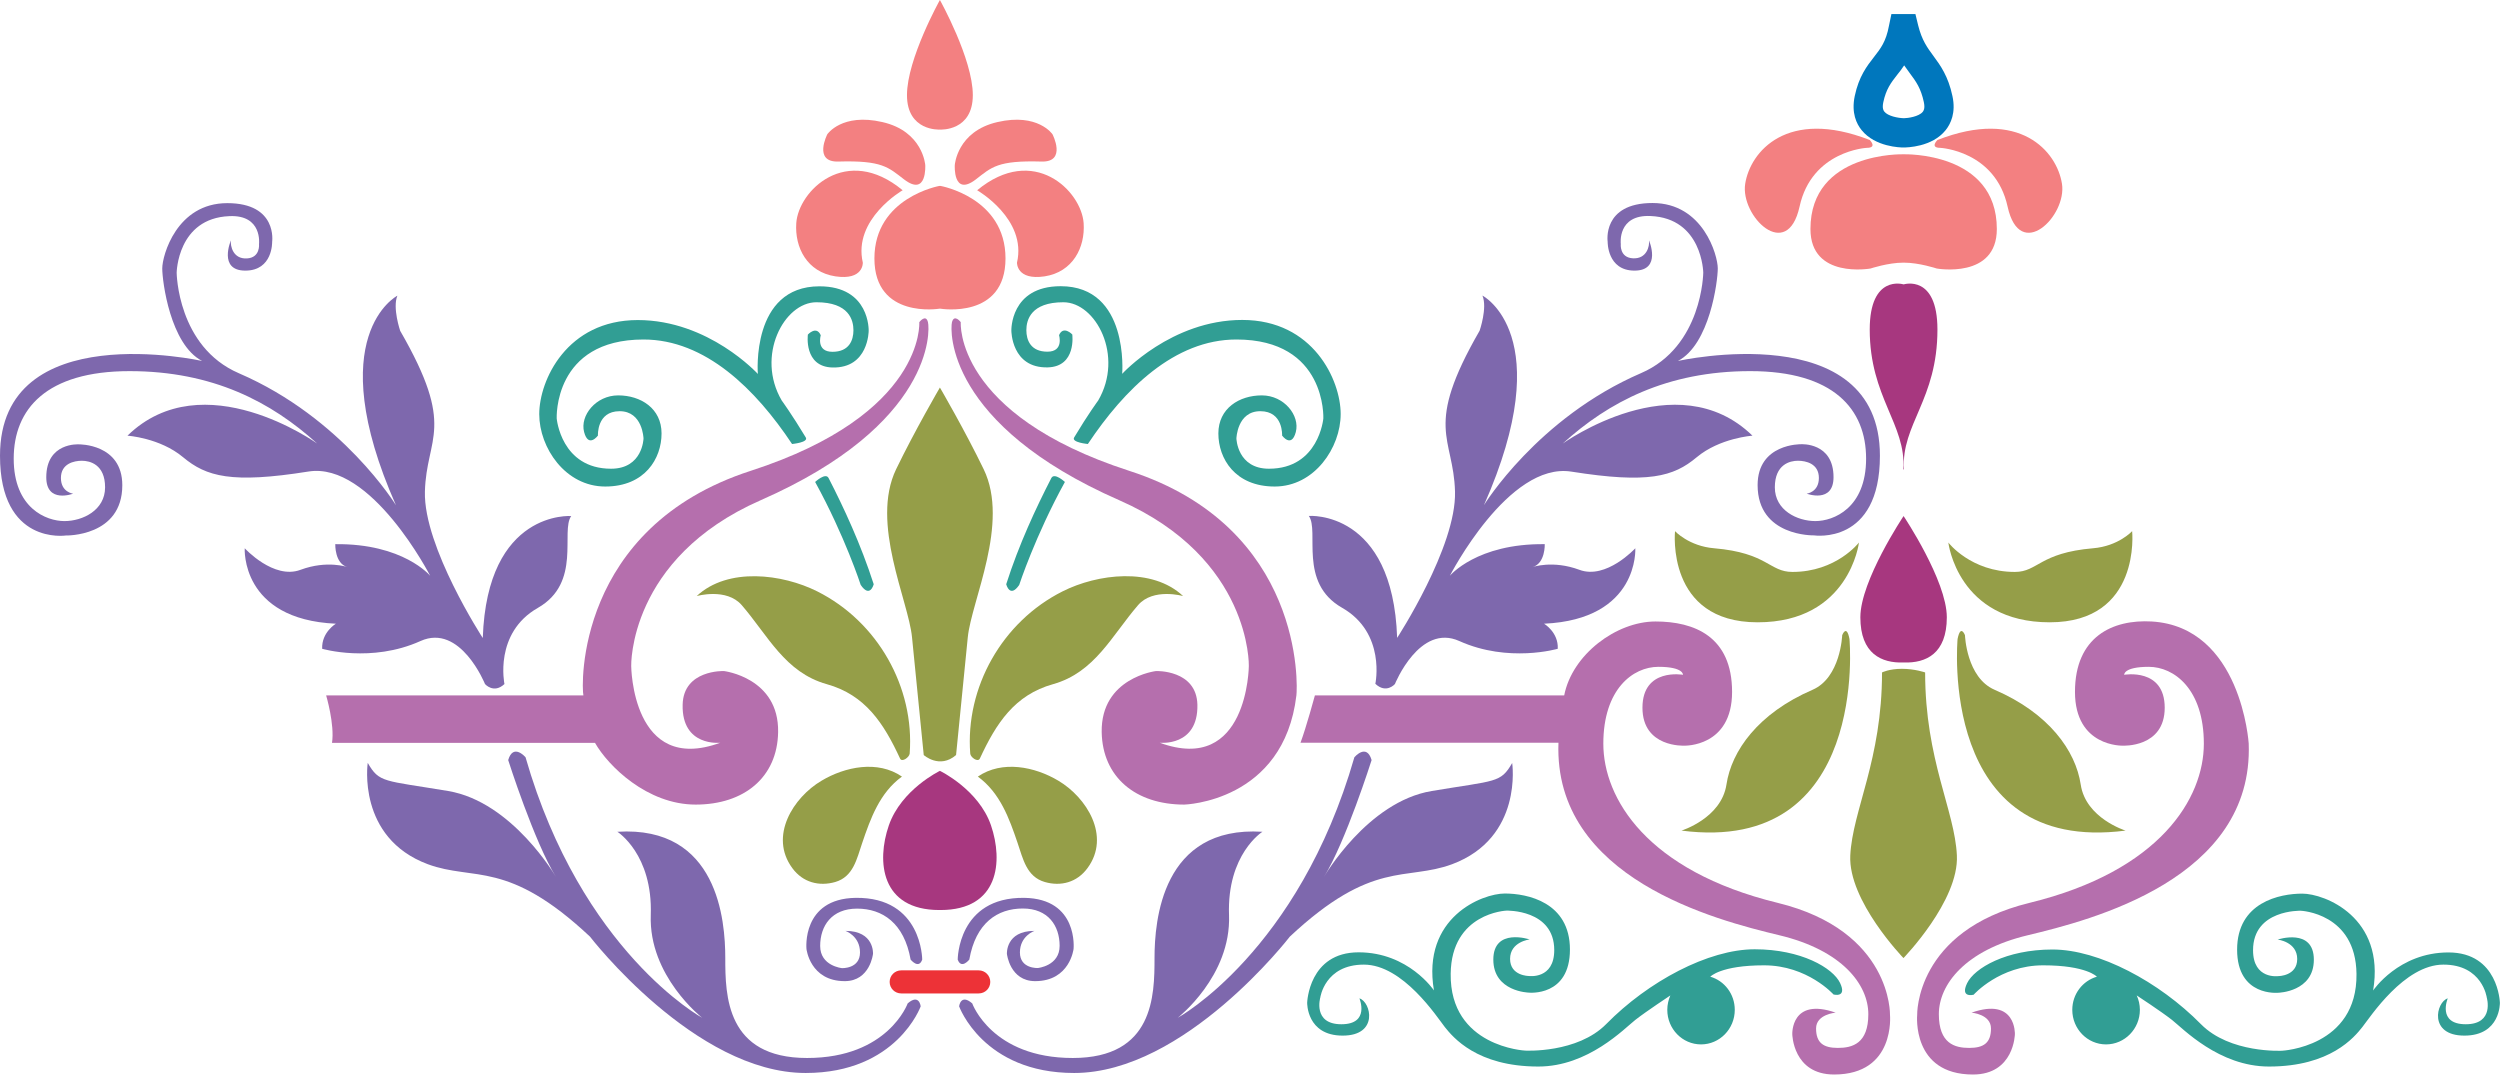 <?xml version="1.0" encoding="utf-8"?>
<!-- Generator: Adobe Illustrator 15.0.0, SVG Export Plug-In . SVG Version: 6.00 Build 0)  -->
<!DOCTYPE svg PUBLIC "-//W3C//DTD SVG 1.1//EN" "http://www.w3.org/Graphics/SVG/1.1/DTD/svg11.dtd">
<svg version="1.1" id="Layer_1" xmlns="http://www.w3.org/2000/svg" xmlns:xlink="http://www.w3.org/1999/xlink" x="0px" y="0px"
	 width="21.34px" height="9.172px" viewBox="0 0 21.34 9.172" enable-background="new 0 0 21.34 9.172" xml:space="preserve">
<g id="_228926928">
	<path id="_228926664" fill="#959E48" d="M10.099,5.088C9.834,4.839,9.368,4.898,9.07,5.048c-0.516,0.259-0.831,0.82-0.788,1.385
		C8.284,6.464,8.347,6.51,8.364,6.475c0.139-0.3,0.296-0.543,0.625-0.635c0.356-0.1,0.501-0.414,0.725-0.674
		C9.844,5.015,10.099,5.088,10.099,5.088z"/>
	<path id="_229439240" fill="#959E48" d="M8.919,7.529C9.055,7.568,9.193,7.533,9.283,7.41c0.201-0.273-0.009-0.604-0.249-0.746
		c-0.201-0.12-0.48-0.177-0.687-0.035c0.19,0.139,0.268,0.357,0.339,0.566C8.733,7.333,8.763,7.484,8.919,7.529z"/>
	<path id="_229439744" fill="#7E68AD" d="M8.274,8.191c0.055-0.313,0.24-0.436,0.457-0.436c0.216,0,0.314,0.147,0.314,0.319
		c0,0.171-0.186,0.189-0.186,0.189S8.706,8.271,8.706,8.13c0-0.141,0.124-0.184,0.124-0.184c-0.247,0-0.235,0.196-0.235,0.196
		S8.62,8.375,8.836,8.375c0.297,0,0.328-0.275,0.328-0.275s0.043-0.429-0.421-0.436C8.175,7.657,8.175,8.191,8.175,8.191
		C8.206,8.277,8.274,8.191,8.274,8.191z"/>
	<path id="_229438808" fill="#ED3237" d="M7.693,8.283c-0.055,0-0.099,0.044-0.099,0.099c0,0.054,0.044,0.098,0.099,0.098h0.661
		c0.055,0,0.099-0.044,0.099-0.098c0-0.055-0.044-0.099-0.099-0.099H7.693z"/>
	<path id="_229440320" fill="#319E94" d="M9.286,3.79c0.312-0.468,0.739-0.892,1.268-0.892c0.772,0,0.742,0.674,0.742,0.674
		s-0.038,0.429-0.464,0.429c-0.271,0-0.278-0.258-0.278-0.258S10.56,3.51,10.758,3.51s0.186,0.208,0.186,0.208s0.08,0.11,0.117-0.03
		s-0.099-0.313-0.29-0.313c-0.192,0-0.371,0.11-0.371,0.325c0,0.214,0.142,0.453,0.481,0.453s0.563-0.331,0.563-0.619
		s-0.234-0.803-0.84-0.803s-1.025,0.46-1.025,0.46s0.062-0.748-0.525-0.748c-0.433,0-0.421,0.38-0.421,0.38s0,0.32,0.31,0.313
		c0.247-0.006,0.21-0.281,0.21-0.281S9.077,2.775,9.04,2.861c0,0,0.043,0.141-0.099,0.141c-0.143,0-0.18-0.098-0.18-0.184
		S8.799,2.58,9.077,2.58s0.519,0.459,0.297,0.839c0,0-0.086,0.116-0.205,0.315C9.143,3.777,9.286,3.79,9.286,3.79z"/>
	<path id="_229440344" fill="#319E94" d="M9.09,4.114C8.836,4.576,8.7,4.993,8.7,4.993C8.62,5.11,8.589,4.987,8.589,4.987
		c0.109-0.341,0.254-0.651,0.385-0.906C9,4.03,9.09,4.114,9.09,4.114z"/>
	<path id="_229439792" fill="#B56FAD" d="M10.109,6.868c-0.414,0-0.698-0.233-0.705-0.619C9.397,5.784,9.868,5.728,9.868,5.728
		s0.346-0.013,0.353,0.288c0.007,0.361-0.322,0.324-0.322,0.324c0.754,0.276,0.761-0.655,0.761-0.655s0.024-0.919-1.106-1.415
		c-1.475-0.647-1.445-1.446-1.428-1.52c0.02-0.073,0.075,0,0.075,0S8.144,3.535,9.639,4.019c1.495,0.483,1.437,1.842,1.427,1.917
		C10.958,6.846,10.109,6.868,10.109,6.868z"/>
	<path id="_229440968" fill="#F38081" d="M9.25,1.905c0.014,0.208-0.093,0.417-0.333,0.454C8.676,2.395,8.681,2.242,8.681,2.242
		c0.087-0.373-0.34-0.618-0.34-0.618C8.824,1.225,9.231,1.63,9.25,1.905z"/>
	<path id="_229440296" fill="#F38081" d="M8.514,1.042c0.346-0.08,0.47,0.104,0.47,0.104s0.124,0.239-0.093,0.233
		C8.514,1.368,8.465,1.427,8.329,1.532C8.133,1.682,8.15,1.409,8.15,1.409S8.169,1.121,8.514,1.042z"/>
	<path id="_229441136" fill="#959E48" d="M7.885,6.445c0,0-0.069-0.7-0.1-1.005c-0.03-0.313-0.357-0.974-0.136-1.434
		c0.16-0.331,0.374-0.698,0.374-0.698s0.214,0.367,0.374,0.698C8.62,4.467,8.292,5.128,8.261,5.44c-0.03,0.305-0.1,1.005-0.1,1.005
		C8.02,6.567,7.885,6.445,7.885,6.445z"/>
	<path id="_229438952" fill="#959E48" d="M5.947,5.088c0.267-0.249,0.732-0.189,1.029-0.04c0.517,0.259,0.832,0.82,0.789,1.385
		C7.762,6.464,7.699,6.51,7.683,6.475c-0.139-0.3-0.296-0.543-0.626-0.635c-0.356-0.1-0.501-0.414-0.725-0.674
		C6.202,5.015,5.947,5.088,5.947,5.088z"/>
	<path id="_229441304" fill="#959E48" d="M7.129,7.529C6.992,7.568,6.853,7.533,6.763,7.41c-0.201-0.273,0.009-0.604,0.25-0.746
		c0.201-0.12,0.48-0.177,0.686-0.035C7.509,6.767,7.431,6.986,7.36,7.195C7.313,7.333,7.284,7.484,7.129,7.529z"/>
	<path id="_229428560" fill="#A7377F" d="M8.028,7.768c0.5,0,0.536-0.416,0.431-0.723C8.354,6.739,8.023,6.58,8.023,6.58
		s-0.33,0.159-0.436,0.466S7.518,7.768,8.019,7.768H8.028z"/>
	<path id="_229441472" fill="#7E68AD" d="M7.773,8.191C7.718,7.879,7.532,7.756,7.316,7.756c-0.217,0-0.315,0.147-0.315,0.319
		c0,0.171,0.186,0.189,0.186,0.189S7.341,8.271,7.341,8.13c0-0.141-0.124-0.184-0.124-0.184c0.248,0,0.235,0.196,0.235,0.196
		S7.427,8.375,7.211,8.375c-0.297,0-0.327-0.275-0.327-0.275s-0.043-0.429,0.42-0.436c0.568-0.007,0.568,0.527,0.568,0.527
		C7.842,8.277,7.773,8.191,7.773,8.191z"/>
	<path id="_229441328" fill="#7E68AD" d="M7.859,8.59c0,0-0.203,0.569-0.982,0.569c-0.945,0-1.841-1.164-1.841-1.164
		C4.332,7.334,4.048,7.523,3.652,7.377C3.044,7.15,3.139,6.512,3.139,6.512C3.238,6.684,3.275,6.66,3.825,6.752
		s0.921,0.734,0.921,0.734c-0.186-0.3-0.408-0.998-0.408-0.998c0.043-0.147,0.148-0.024,0.148-0.024
		c0.476,1.66,1.508,2.224,1.508,2.224S5.536,8.332,5.555,7.811C5.573,7.291,5.27,7.1,5.27,7.1C6.13,7.046,6.191,7.86,6.191,8.178
		c0,0.319,0.007,0.853,0.698,0.853c0.692,0,0.859-0.466,0.859-0.466C7.847,8.479,7.859,8.59,7.859,8.59z"/>
	<path id="_229441568" fill="#319E94" d="M6.761,3.79C6.45,3.322,6.021,2.898,5.493,2.898c-0.772,0-0.741,0.674-0.741,0.674
		s0.037,0.429,0.464,0.429c0.271,0,0.277-0.258,0.277-0.258S5.487,3.51,5.289,3.51c-0.197,0-0.185,0.208-0.185,0.208
		s-0.081,0.11-0.118-0.03s0.1-0.313,0.291-0.313s0.37,0.11,0.37,0.325c0,0.214-0.142,0.453-0.481,0.453S4.603,3.823,4.603,3.535
		s0.235-0.803,0.841-0.803s1.025,0.46,1.025,0.46S6.408,2.444,6.995,2.444c0.433,0,0.42,0.38,0.42,0.38s0,0.32-0.309,0.313
		c-0.247-0.006-0.21-0.281-0.21-0.281s0.073-0.08,0.11,0.006c0,0-0.043,0.141,0.1,0.141c0.142,0,0.179-0.098,0.179-0.184
		S7.248,2.58,6.969,2.58c-0.277,0-0.519,0.459-0.296,0.839c0,0,0.085,0.116,0.205,0.315C6.904,3.777,6.761,3.79,6.761,3.79z"/>
	<path id="_229440944" fill="#319E94" d="M6.958,4.114c0.254,0.462,0.389,0.879,0.389,0.879C7.427,5.11,7.458,4.987,7.458,4.987
		C7.348,4.646,7.204,4.336,7.073,4.081C7.048,4.03,6.958,4.114,6.958,4.114z"/>
	<path id="_229441832" fill="#B56FAD" d="M2.784,5.936H4.98C4.962,5.863,4.913,4.503,6.408,4.019
		c1.495-0.484,1.439-1.269,1.439-1.269s0.056-0.073,0.074,0s0.048,0.872-1.428,1.52C5.363,4.766,5.388,5.685,5.388,5.685
		s0.006,0.932,0.76,0.655c0,0-0.329,0.037-0.321-0.324c0.006-0.301,0.352-0.288,0.352-0.288S6.65,5.784,6.642,6.249
		c-0.006,0.386-0.29,0.619-0.704,0.619S5.19,6.537,5.079,6.341H2.834C2.858,6.185,2.784,5.936,2.784,5.936z"/>
	<path id="_229441592" fill="#7E68AD" d="M4.14,5.839c0,0-0.21-0.521-0.551-0.367C3.17,5.661,2.75,5.538,2.75,5.538
		C2.744,5.397,2.867,5.324,2.867,5.324C2.052,5.287,2.089,4.68,2.089,4.68s0.247,0.27,0.476,0.184
		c0.229-0.085,0.401-0.023,0.401-0.023c-0.11-0.031-0.104-0.196-0.104-0.196c0.581-0.007,0.81,0.27,0.81,0.27
		S3.17,3.939,2.633,4.025C1.975,4.13,1.761,4.068,1.563,3.903C1.365,3.737,1.088,3.719,1.088,3.719
		c0.648-0.631,1.619,0.067,1.619,0.067c-0.39-0.354-0.89-0.618-1.601-0.618S0.117,3.492,0.117,3.915S0.395,4.448,0.55,4.448
		c0.155,0,0.347-0.092,0.347-0.288s-0.13-0.227-0.198-0.227c-0.067,0-0.179,0.024-0.179,0.147c0,0.122,0.104,0.134,0.104,0.134
		S0.395,4.301,0.395,4.074c0-0.3,0.278-0.281,0.278-0.281s0.371-0.007,0.371,0.349c0,0.441-0.482,0.429-0.482,0.429S0,4.656,0,3.89
		c0-1.194,1.725-0.809,1.725-0.809c-0.272-0.141-0.34-0.68-0.34-0.79S1.508,1.734,1.94,1.734s0.383,0.331,0.383,0.331
		S2.33,2.31,2.094,2.31c-0.234,0-0.123-0.258-0.123-0.258C1.965,2.101,1.99,2.212,2.107,2.206s0.104-0.123,0.104-0.123
		s0.031-0.251-0.253-0.238C1.514,1.863,1.508,2.328,1.508,2.328S1.514,2.96,2.039,3.186C2.925,3.568,3.38,4.313,3.38,4.313
		C2.737,2.861,3.392,2.524,3.392,2.524c-0.043,0.104,0.024,0.3,0.024,0.3c0.482,0.834,0.223,0.901,0.211,1.373
		C3.615,4.669,4.121,5.446,4.121,5.446C4.158,4.35,4.876,4.405,4.876,4.405C4.783,4.534,4.968,4.974,4.591,5.189
		S4.306,5.839,4.306,5.839C4.214,5.925,4.14,5.839,4.14,5.839z"/>
	<path id="_229442000" fill="#F38081" d="M8.028,2.635c0,0,0.555,0.092,0.555-0.429S8.028,1.587,8.028,1.587H8.019
		c0,0-0.555,0.099-0.555,0.619s0.555,0.429,0.555,0.429H8.028z"/>
	<path id="_229441280" fill="#F38081" d="M6.797,1.905C6.783,2.113,6.889,2.322,7.131,2.359c0.241,0.036,0.234-0.117,0.234-0.117
		c-0.086-0.373,0.34-0.618,0.34-0.618C7.223,1.225,6.815,1.63,6.797,1.905z"/>
	<path id="_229442168" fill="#F38081" d="M7.532,1.042c-0.346-0.08-0.47,0.104-0.47,0.104S6.939,1.385,7.155,1.379
		c0.377-0.011,0.427,0.049,0.563,0.153c0.197,0.15,0.18-0.123,0.18-0.123S7.879,1.121,7.532,1.042z"/>
	<path id="_229441448" fill="#F38081" d="M8.028,1.106c0,0,0.276,0.015,0.276-0.294C8.304,0.503,8.023,0,8.023,0
		S7.742,0.503,7.742,0.812c0,0.309,0.277,0.294,0.277,0.294H8.028z"/>
</g>
<path id="_228926760" fill="#7E68AD" d="M8.187,8.59c0,0,0.204,0.569,0.982,0.569c0.945,0,1.841-1.164,1.841-1.164
	C11.716,7.334,12,7.523,12.395,7.377c0.608-0.227,0.513-0.864,0.513-0.864c-0.099,0.172-0.136,0.147-0.687,0.239
	c-0.55,0.092-0.92,0.734-0.92,0.734c0.186-0.3,0.407-0.998,0.407-0.998c-0.043-0.147-0.147-0.024-0.147-0.024
	c-0.477,1.66-1.508,2.224-1.508,2.224s0.457-0.355,0.438-0.876S10.776,7.1,10.776,7.1C9.918,7.046,9.855,7.86,9.855,8.178
	c0,0.319-0.006,0.853-0.698,0.853S8.299,8.565,8.299,8.565C8.2,8.479,8.187,8.59,8.187,8.59z"/>
<path id="_387415200" fill="#B56FAD" d="M11.224,5.936h2.128c0.068-0.349,0.445-0.631,0.779-0.631c0.333,0,0.654,0.129,0.654,0.601
	s-0.407,0.459-0.407,0.459S14.02,6.384,14.02,6.041s0.346-0.281,0.346-0.281s0.006-0.068-0.21-0.068c-0.217,0-0.47,0.19-0.47,0.656
	c0,0.465,0.37,1.086,1.489,1.359c0.977,0.239,0.958,0.956,0.958,0.956s0.049,0.509-0.477,0.509c-0.352,0-0.357-0.344-0.357-0.344
	s-0.013-0.318,0.37-0.184c0,0-0.167,0.013-0.167,0.135c0,0.123,0.063,0.166,0.186,0.166c0.124,0,0.26-0.037,0.26-0.288
	c0-0.252-0.223-0.546-0.761-0.674c-0.537-0.129-1.927-0.484-1.884-1.643h-2.202C11.15,6.209,11.224,5.936,11.224,5.936z"/>
<path id="_228926856" fill="#7E68AD" d="M11.907,5.839c0,0,0.21-0.521,0.55-0.367c0.42,0.189,0.84,0.066,0.84,0.066
	c0.007-0.141-0.117-0.214-0.117-0.214c0.815-0.037,0.779-0.644,0.779-0.644s-0.248,0.27-0.477,0.184
	c-0.229-0.085-0.401-0.023-0.401-0.023c0.111-0.031,0.105-0.196,0.105-0.196c-0.581-0.007-0.81,0.27-0.81,0.27
	s0.5-0.975,1.038-0.889c0.656,0.104,0.871,0.043,1.068-0.122c0.198-0.166,0.477-0.185,0.477-0.185
	c-0.649-0.631-1.619,0.067-1.619,0.067c0.389-0.354,0.89-0.618,1.6-0.618c0.711,0,0.989,0.324,0.989,0.747s-0.278,0.533-0.433,0.533
	s-0.346-0.092-0.346-0.288s0.129-0.227,0.197-0.227s0.179,0.024,0.179,0.147c0,0.122-0.104,0.134-0.104,0.134
	s0.229,0.086,0.229-0.141c0-0.3-0.278-0.281-0.278-0.281s-0.37-0.007-0.37,0.349c0,0.441,0.481,0.429,0.481,0.429
	s0.563,0.086,0.563-0.68c0-1.194-1.724-0.809-1.724-0.809c0.271-0.141,0.34-0.68,0.34-0.79s-0.124-0.558-0.557-0.558
	s-0.383,0.331-0.383,0.331S13.718,2.31,13.952,2.31c0.235,0,0.124-0.258,0.124-0.258c0.006,0.049-0.019,0.159-0.137,0.153
	c-0.117-0.006-0.104-0.123-0.104-0.123s-0.031-0.251,0.254-0.238c0.443,0.019,0.45,0.483,0.45,0.483s-0.006,0.632-0.531,0.858
	c-0.885,0.382-1.341,1.127-1.341,1.127c0.643-1.452-0.013-1.789-0.013-1.789c0.044,0.104-0.024,0.3-0.024,0.3
	c-0.481,0.834-0.223,0.901-0.21,1.373s-0.494,1.249-0.494,1.249c-0.037-1.096-0.754-1.041-0.754-1.041
	c0.093,0.129-0.093,0.569,0.284,0.784s0.284,0.649,0.284,0.649C11.833,5.925,11.907,5.839,11.907,5.839z"/>
<path id="_218649272" fill="#319E94" d="M13.959,8.706c-0.093,0.073-0.402,0.398-0.828,0.398c-0.525,0-0.729-0.251-0.798-0.337
	c-0.067-0.086-0.357-0.533-0.691-0.533S11.27,8.515,11.27,8.515s-0.067,0.228,0.18,0.228s0.154-0.221,0.154-0.221
	c0.099,0.03,0.167,0.318-0.143,0.318c-0.309,0-0.303-0.281-0.303-0.281s0.013-0.43,0.439-0.43c0.426,0,0.643,0.325,0.643,0.325
	c-0.105-0.625,0.413-0.827,0.605-0.827c0.191,0,0.556,0.073,0.556,0.478S13.05,8.473,13.05,8.473s-0.303-0.007-0.303-0.282
	s0.31-0.172,0.31-0.172s-0.167,0.019-0.167,0.166c0,0.146,0.16,0.146,0.16,0.146s0.217,0.031,0.217-0.221
	c0-0.349-0.408-0.337-0.408-0.337s-0.47,0.019-0.476,0.539c-0.008,0.625,0.637,0.656,0.637,0.656s0.444,0.024,0.691-0.227
	c0.357-0.363,0.871-0.638,1.267-0.638s0.668,0.159,0.729,0.288s-0.056,0.098-0.056,0.098S15.429,8.24,15.058,8.24
	s-0.459,0.097-0.459,0.097c0.121,0.035,0.209,0.148,0.209,0.283c0,0.163-0.129,0.295-0.288,0.295s-0.288-0.132-0.288-0.295
	c0-0.044,0.01-0.086,0.026-0.123C14.259,8.497,14.052,8.633,13.959,8.706z"/>
<path id="_218649224" fill="#959E48" d="M15.794,7.302c0.019-0.386,0.271-0.814,0.271-1.562c0,0,0.059-0.031,0.17-0.031
	s0.198,0.031,0.198,0.031c0,0.747,0.253,1.176,0.271,1.562c0.019,0.387-0.456,0.876-0.456,0.876S15.775,7.689,15.794,7.302z"/>
<path id="_179398128" fill="#959E48" d="M15.725,5.422c0,0-0.013,0.362-0.253,0.466c-0.464,0.2-0.692,0.521-0.735,0.809
	c-0.044,0.288-0.384,0.393-0.384,0.393c1.606,0.208,1.434-1.636,1.434-1.636C15.762,5.324,15.725,5.422,15.725,5.422z"/>
<path id="_208371920" fill="#959E48" d="M15.003,5.312c-0.785,0-0.705-0.778-0.705-0.778s0.118,0.128,0.334,0.146
	c0.457,0.039,0.47,0.202,0.668,0.202c0.376,0,0.568-0.251,0.568-0.251S15.787,5.312,15.003,5.312z"/>
<path id="_179398104" fill="#F38081" d="M15.96,1.195c-0.704-0.275-1.02,0.098-1.063,0.374c-0.043,0.275,0.358,0.673,0.464,0.195
	c0.104-0.478,0.574-0.502,0.574-0.502C16.028,1.262,15.96,1.195,15.96,1.195z"/>
<path id="_208371896" fill="#319E94" d="M18.54,8.706c0.093,0.073,0.401,0.398,0.828,0.398c0.525,0,0.729-0.251,0.797-0.337
	c0.068-0.086,0.358-0.533,0.692-0.533c0.333,0,0.37,0.281,0.37,0.281s0.068,0.228-0.179,0.228s-0.154-0.221-0.154-0.221
	c-0.099,0.03-0.167,0.318,0.142,0.318c0.31,0,0.303-0.281,0.303-0.281S21.327,8.13,20.9,8.13c-0.426,0-0.643,0.325-0.643,0.325
	c0.105-0.625-0.414-0.827-0.605-0.827s-0.556,0.073-0.556,0.478s0.352,0.368,0.352,0.368s0.303-0.007,0.303-0.282
	s-0.309-0.172-0.309-0.172s0.167,0.019,0.167,0.166c0,0.146-0.161,0.146-0.161,0.146s-0.216,0.031-0.216-0.221
	c0-0.349,0.407-0.337,0.407-0.337s0.47,0.019,0.476,0.539c0.008,0.625-0.636,0.656-0.636,0.656s-0.445,0.024-0.692-0.227
	C18.43,8.38,17.916,8.105,17.52,8.105s-0.667,0.159-0.729,0.288c-0.062,0.129,0.056,0.098,0.056,0.098S17.069,8.24,17.44,8.24
	s0.459,0.097,0.459,0.097c-0.121,0.035-0.21,0.148-0.21,0.283c0,0.163,0.129,0.295,0.288,0.295s0.289-0.132,0.289-0.295
	c0-0.044-0.01-0.086-0.027-0.123C18.239,8.497,18.447,8.633,18.54,8.706z"/>
<path id="_35455544" fill="#959E48" d="M16.773,5.422c0,0,0.012,0.362,0.253,0.466c0.464,0.2,0.692,0.521,0.735,0.809
	c0.043,0.288,0.383,0.393,0.383,0.393c-1.606,0.208-1.434-1.636-1.434-1.636C16.736,5.324,16.773,5.422,16.773,5.422z"/>
<path id="_229475376" fill="#959E48" d="M17.496,5.312c0.784,0,0.704-0.778,0.704-0.778s-0.117,0.128-0.334,0.146
	c-0.457,0.039-0.47,0.202-0.667,0.202c-0.377,0-0.568-0.251-0.568-0.251S16.711,5.312,17.496,5.312z"/>
<path id="_35455640" fill="#A7377F" d="M16.247,2.427c0,0-0.287-0.087-0.287,0.386c0,0.579,0.312,0.809,0.287,1.194h0.005
	c-0.024-0.386,0.286-0.594,0.286-1.194c0-0.473-0.286-0.386-0.286-0.386H16.247z"/>
<path id="_225750856" fill="#A7377F" d="M15.88,5.269c0,0.313,0.182,0.392,0.367,0.386h0.005c0.186,0.006,0.366-0.073,0.366-0.386
	s-0.369-0.864-0.369-0.864S15.88,4.957,15.88,5.269z"/>
<path id="_231519304" fill="#F38081" d="M16.247,1.317c0,0-0.793-0.024-0.793,0.638c0,0.429,0.513,0.337,0.513,0.337
	s0.15-0.05,0.28-0.05h0.005c0.13,0,0.28,0.05,0.28,0.05s0.513,0.092,0.513-0.337c0-0.662-0.793-0.638-0.793-0.638H16.247z"/>
<path id="_231519208" fill="#F38081" d="M16.538,1.195c0.704-0.275,1.02,0.098,1.063,0.374c0.043,0.275-0.359,0.673-0.464,0.195
	c-0.105-0.478-0.575-0.502-0.575-0.502C16.47,1.262,16.538,1.195,16.538,1.195z"/>
<path fill="#0077BD" d="M16.373,0.215c0.032,0.129,0.078,0.191,0.131,0.263c0.059,0.08,0.126,0.172,0.162,0.342
	c0.031,0.143-0.015,0.237-0.058,0.291c-0.116,0.145-0.332,0.148-0.361,0.148c-0.024,0-0.24-0.004-0.356-0.148
	c-0.044-0.054-0.089-0.147-0.059-0.291c0.035-0.167,0.104-0.256,0.164-0.333c0.058-0.074,0.103-0.132,0.128-0.266l0.021-0.101h0.205
	L16.373,0.215z M16.413,0.954c0.005-0.007,0.021-0.025,0.009-0.082c-0.025-0.118-0.066-0.175-0.119-0.246
	c-0.016-0.021-0.032-0.044-0.049-0.068c-0.02,0.03-0.04,0.057-0.06,0.081C16.141,0.707,16.1,0.76,16.076,0.872
	c-0.012,0.056,0.004,0.075,0.009,0.081c0.029,0.037,0.114,0.055,0.167,0.056C16.283,1.009,16.38,0.996,16.413,0.954z"/>
<path id="_35455616" fill="#B56FAD" d="M19.195,6.347c0.043,1.157-1.348,1.507-1.885,1.636c-0.537,0.128-0.76,0.422-0.76,0.674
	c0,0.251,0.136,0.288,0.259,0.288c0.124,0,0.186-0.043,0.186-0.166c0-0.122-0.166-0.135-0.166-0.135
	c0.383-0.135,0.37,0.184,0.37,0.184s-0.006,0.344-0.358,0.344c-0.525,0-0.476-0.509-0.476-0.509s-0.019-0.717,0.958-0.956
	c1.119-0.273,1.489-0.895,1.489-1.359c0-0.466-0.254-0.656-0.47-0.656c-0.217,0-0.21,0.068-0.21,0.068s0.346-0.062,0.346,0.281
	S18.12,6.365,18.12,6.365s-0.408,0.013-0.408-0.459s0.322-0.62,0.655-0.601C19.133,5.351,19.195,6.347,19.195,6.347z"/>
</svg>
